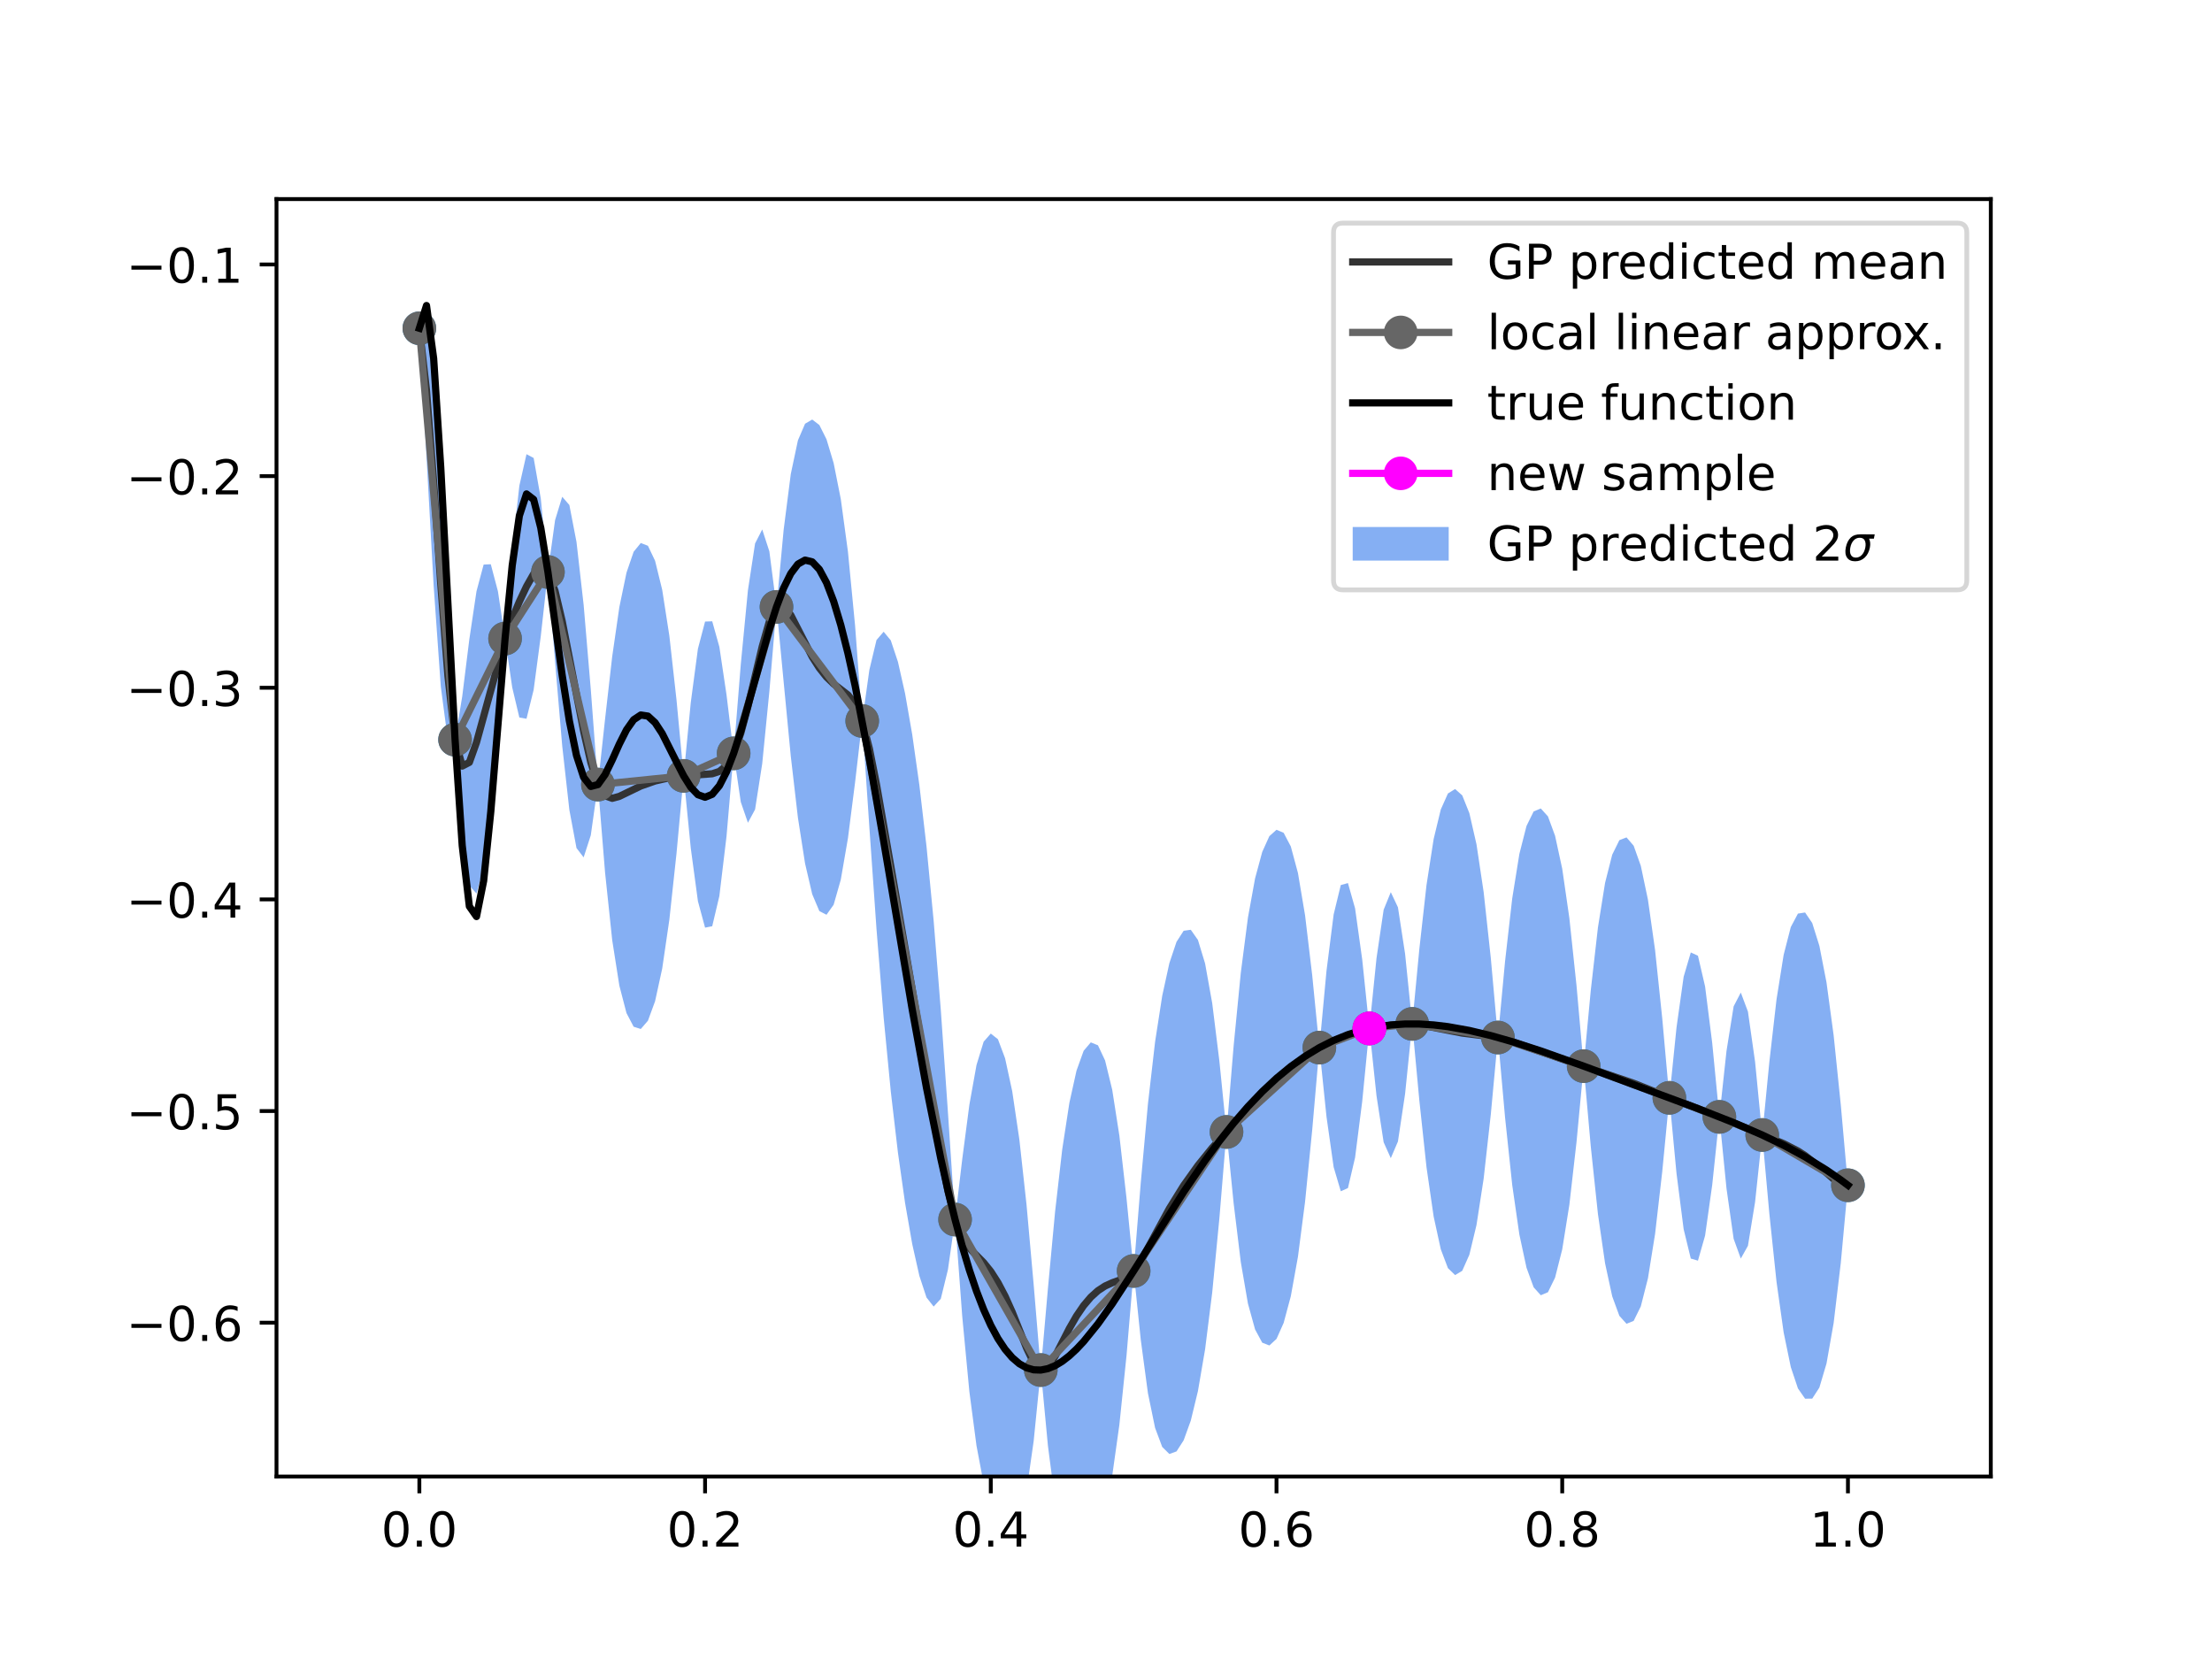 <?xml version="1.0" encoding="utf-8" standalone="no"?>
<!DOCTYPE svg PUBLIC "-//W3C//DTD SVG 1.1//EN"
  "http://www.w3.org/Graphics/SVG/1.1/DTD/svg11.dtd">
<!-- Created with matplotlib (https://matplotlib.org/) -->
<svg height="345.6pt" version="1.1" viewBox="0 0 460.8 345.6" width="460.8pt" xmlns="http://www.w3.org/2000/svg" xmlns:xlink="http://www.w3.org/1999/xlink">
 <defs>
  <style type="text/css">
*{stroke-linecap:butt;stroke-linejoin:round;}
  </style>
 </defs>
 <g id="figure_1">
  <g id="patch_1">
   <path d="M 0 345.6 
L 460.8 345.6 
L 460.8 0 
L 0 0 
z
" style="fill:#ffffff;"/>
  </g>
  <g id="axes_1">
   <g id="patch_2">
    <path d="M 57.6 307.584 
L 414.72 307.584 
L 414.72 41.472 
L 57.6 41.472 
z
" style="fill:#ffffff;"/>
   </g>
   <g id="PolyCollection_1">
    <defs>
     <path d="M 87.36 -277.204 
L 87.36 -277.222 
L 88.848 -278.041 
L 90.336 -266.625 
L 91.824 -245.246 
L 93.312 -218.204 
L 94.8 -191.519 
L 96.288 -200.516 
L 97.776 -212.465 
L 99.264 -222.44 
L 100.752 -227.99 
L 102.24 -228.058 
L 103.728 -222.426 
L 105.216 -212.586 
L 106.704 -231.026 
L 108.192 -244.414 
L 109.68 -250.985 
L 111.168 -250.196 
L 112.656 -241.741 
L 114.144 -226.45 
L 115.632 -237.242 
L 117.12 -242.113 
L 118.608 -240.401 
L 120.096 -232.69 
L 121.584 -219.59 
L 123.072 -201.986 
L 124.56 -182.166 
L 126.048 -195.822 
L 127.536 -208.854 
L 129.024 -219.143 
L 130.512 -226.313 
L 132 -230.656 
L 133.488 -232.482 
L 134.976 -231.905 
L 136.464 -228.785 
L 137.952 -222.719 
L 139.44 -213.138 
L 140.928 -199.807 
L 142.416 -183.981 
L 143.904 -199.279 
L 145.392 -210.456 
L 146.88 -216.118 
L 148.368 -216.173 
L 149.856 -210.853 
L 151.344 -200.882 
L 152.832 -188.671 
L 154.32 -207.205 
L 155.808 -222.642 
L 157.296 -232.389 
L 158.784 -235.306 
L 160.272 -230.741 
L 161.76 -219.181 
L 163.248 -235.225 
L 164.736 -246.853 
L 166.224 -253.875 
L 167.712 -257.332 
L 169.2 -258.202 
L 170.688 -257.06 
L 172.176 -254.091 
L 173.664 -249.13 
L 175.152 -241.639 
L 176.64 -230.695 
L 178.128 -215.285 
L 179.616 -195.416 
L 181.104 -206.047 
L 182.592 -212.268 
L 184.08 -214 
L 185.568 -212.196 
L 187.056 -207.734 
L 188.544 -201.136 
L 190.032 -192.6 
L 191.52 -182.07 
L 193.008 -169.278 
L 194.496 -153.8 
L 195.984 -135.253 
L 197.472 -113.891 
L 198.96 -91.555 
L 200.448 -104.087 
L 201.936 -115.453 
L 203.424 -123.737 
L 204.912 -128.594 
L 206.4 -130.291 
L 207.888 -129.107 
L 209.376 -125.143 
L 210.864 -118.28 
L 212.352 -108.22 
L 213.84 -94.689 
L 215.328 -78.037 
L 216.816 -60.201 
L 218.304 -77.207 
L 219.792 -93.162 
L 221.28 -106.147 
L 222.768 -115.841 
L 224.256 -122.568 
L 225.744 -126.7 
L 227.232 -128.454 
L 228.72 -127.849 
L 230.208 -124.69 
L 231.696 -118.578 
L 233.184 -109.036 
L 234.672 -96.007 
L 236.16 -80.845 
L 237.648 -99.286 
L 239.136 -115.628 
L 240.624 -128.554 
L 242.112 -138.157 
L 243.6 -144.957 
L 245.088 -149.393 
L 246.576 -151.705 
L 248.064 -151.909 
L 249.552 -149.79 
L 251.04 -144.894 
L 252.528 -136.609 
L 254.016 -124.594 
L 255.504 -109.8 
L 256.992 -127.746 
L 258.48 -142.936 
L 259.968 -154.44 
L 261.456 -162.622 
L 262.944 -168.121 
L 264.432 -171.416 
L 265.92 -172.744 
L 267.408 -172.109 
L 268.896 -169.273 
L 270.384 -163.755 
L 271.872 -154.909 
L 273.36 -142.406 
L 274.848 -127.374 
L 276.336 -143.384 
L 277.824 -155.105 
L 279.312 -161.226 
L 280.8 -161.637 
L 282.288 -156.373 
L 283.776 -145.698 
L 285.264 -131.367 
L 286.752 -145.999 
L 288.24 -156.084 
L 289.728 -159.744 
L 291.216 -156.594 
L 292.704 -146.913 
L 294.192 -132.312 
L 295.68 -147.961 
L 297.168 -161.23 
L 298.656 -170.817 
L 300.144 -176.975 
L 301.632 -180.304 
L 303.12 -181.233 
L 304.608 -179.912 
L 306.096 -176.205 
L 307.584 -169.692 
L 309.072 -159.761 
L 310.56 -146.046 
L 312.048 -129.476 
L 313.536 -145.388 
L 315.024 -158.443 
L 316.512 -167.707 
L 318 -173.543 
L 319.488 -176.561 
L 320.976 -177.178 
L 322.464 -175.534 
L 323.952 -171.486 
L 325.44 -164.618 
L 326.928 -154.332 
L 328.416 -140.302 
L 329.904 -123.514 
L 331.392 -139.336 
L 332.88 -152.393 
L 334.368 -161.694 
L 335.856 -167.559 
L 337.344 -170.577 
L 338.832 -171.155 
L 340.32 -169.426 
L 341.808 -165.242 
L 343.296 -158.183 
L 344.784 -147.675 
L 346.272 -133.493 
L 347.76 -116.91 
L 349.248 -131.55 
L 350.736 -142.131 
L 352.224 -147.185 
L 353.712 -146.506 
L 355.2 -140.108 
L 356.688 -128.306 
L 358.176 -112.941 
L 359.664 -126.681 
L 361.152 -135.965 
L 362.64 -138.831 
L 364.128 -134.866 
L 365.616 -124.404 
L 367.104 -109.17 
L 368.592 -124.4 
L 370.08 -137.387 
L 371.568 -146.696 
L 373.056 -152.477 
L 374.544 -155.281 
L 376.032 -155.513 
L 377.52 -153.317 
L 379.008 -148.573 
L 380.496 -140.922 
L 381.984 -129.902 
L 383.472 -115.421 
L 384.96 -98.694 
L 384.96 -98.676 
L 384.96 -98.676 
L 383.472 -82.53 
L 381.984 -70.011 
L 380.496 -61.56 
L 379.008 -56.541 
L 377.52 -54.243 
L 376.032 -54.229 
L 374.544 -56.367 
L 373.056 -60.818 
L 371.568 -68.023 
L 370.08 -78.581 
L 368.592 -92.733 
L 367.104 -109.153 
L 365.616 -95.202 
L 364.128 -86.077 
L 362.64 -83.421 
L 361.152 -87.528 
L 359.664 -98 
L 358.176 -112.924 
L 356.688 -98.775 
L 355.2 -88.195 
L 353.712 -82.981 
L 352.224 -83.419 
L 350.736 -89.532 
L 349.248 -101.158 
L 347.76 -116.892 
L 346.272 -101.491 
L 344.784 -88.552 
L 343.296 -79.292 
L 341.808 -73.451 
L 340.32 -70.437 
L 338.832 -69.831 
L 337.344 -71.486 
L 335.856 -75.542 
L 334.368 -82.411 
L 332.88 -92.691 
L 331.392 -106.712 
L 329.904 -123.496 
L 328.416 -107.678 
L 326.928 -94.628 
L 325.44 -85.328 
L 323.952 -79.452 
L 322.464 -76.406 
L 320.976 -75.778 
L 319.488 -77.432 
L 318 -81.509 
L 316.512 -88.418 
L 315.024 -98.74 
L 313.536 -112.765 
L 312.048 -129.458 
L 310.56 -113.425 
L 309.072 -100.066 
L 307.584 -90.425 
L 306.096 -84.216 
L 304.608 -80.867 
L 303.12 -79.979 
L 301.632 -81.423 
L 300.144 -85.348 
L 298.656 -92.169 
L 297.168 -102.438 
L 295.68 -116.298 
L 294.192 -132.294 
L 292.704 -117.711 
L 291.216 -107.805 
L 289.728 -104.334 
L 288.24 -107.647 
L 286.752 -117.318 
L 285.264 -131.35 
L 283.776 -116.166 
L 282.288 -104.456 
L 280.8 -98.102 
L 279.312 -97.438 
L 277.824 -102.468 
L 276.336 -112.948 
L 274.848 -127.356 
L 273.36 -110.241 
L 271.872 -95.276 
L 270.384 -83.78 
L 268.896 -75.556 
L 267.408 -70.013 
L 265.92 -66.681 
L 264.432 -65.313 
L 262.944 -65.897 
L 261.456 -68.654 
L 259.968 -74.044 
L 258.48 -82.685 
L 256.992 -94.917 
L 255.504 -109.783 
L 254.016 -91.764 
L 252.528 -76.356 
L 251.04 -64.494 
L 249.552 -55.81 
L 248.064 -49.66 
L 246.576 -45.555 
L 245.088 -43.243 
L 243.6 -42.707 
L 242.112 -44.176 
L 240.624 -48.152 
L 239.136 -55.374 
L 237.648 -66.455 
L 236.16 -80.827 
L 234.672 -63.177 
L 233.184 -48.782 
L 231.696 -38.175 
L 230.208 -30.708 
L 228.72 -25.598 
L 227.232 -22.302 
L 225.744 -20.549 
L 224.256 -20.322 
L 222.768 -21.87 
L 221.28 -25.766 
L 219.792 -32.944 
L 218.304 -44.419 
L 216.816 -60.183 
L 215.328 -45.369 
L 213.84 -34.946 
L 212.352 -28.907 
L 210.864 -26.234 
L 209.376 -26.01 
L 207.888 -27.704 
L 206.4 -31.157 
L 204.912 -36.549 
L 203.424 -44.425 
L 201.936 -55.711 
L 200.448 -71.419 
L 198.96 -91.538 
L 197.472 -81.104 
L 195.984 -75.036 
L 194.496 -73.419 
L 193.008 -75.307 
L 191.52 -79.824 
L 190.032 -86.45 
L 188.544 -94.986 
L 187.056 -105.489 
L 185.568 -118.227 
L 184.08 -133.622 
L 182.592 -152.052 
L 181.104 -173.261 
L 179.616 -195.398 
L 178.128 -182.621 
L 176.64 -170.963 
L 175.152 -162.349 
L 173.664 -157.129 
L 172.176 -155.04 
L 170.688 -155.804 
L 169.2 -159.321 
L 167.712 -165.706 
L 166.224 -175.228 
L 164.736 -188.061 
L 163.248 -203.562 
L 161.76 -219.164 
L 160.272 -201.539 
L 158.784 -186.517 
L 157.296 -176.98 
L 155.808 -174.205 
L 154.32 -178.524 
L 152.832 -188.653 
L 151.344 -171.351 
L 149.856 -158.941 
L 148.368 -152.65 
L 146.88 -152.354 
L 145.392 -157.858 
L 143.904 -168.887 
L 142.416 -183.963 
L 140.928 -167.807 
L 139.44 -154.019 
L 137.952 -143.841 
L 136.464 -137.02 
L 134.976 -132.963 
L 133.488 -131.242 
L 132 -131.714 
L 130.512 -134.547 
L 129.024 -140.264 
L 127.536 -149.736 
L 126.048 -163.822 
L 124.56 -182.148 
L 123.072 -171.595 
L 121.584 -166.995 
L 120.096 -168.932 
L 118.608 -176.887 
L 117.12 -190.215 
L 115.632 -207.725 
L 114.144 -226.432 
L 112.656 -213.103 
L 111.168 -201.897 
L 109.68 -195.873 
L 108.192 -196.126 
L 106.704 -202.404 
L 105.216 -212.569 
L 103.728 -192.965 
L 102.24 -176.343 
L 100.752 -164.895 
L 99.264 -159.471 
L 97.776 -161.108 
L 96.288 -171.505 
L 94.8 -191.501 
L 93.312 -191.33 
L 91.824 -202.587 
L 90.336 -223.637 
L 88.848 -250.442 
L 87.36 -277.204 
z
" id="m6f288a97a2"/>
    </defs>
    <g clip-path="url(#p552ae18d4a)">
     <use style="fill:#347aeb;fill-opacity:0.6;" x="0" xlink:href="#m6f288a97a2" y="345.6"/>
    </g>
   </g>
   <g id="PathCollection_1">
    <defs>
     <path d="M 0 3 
C 0.796 3 1.559 2.684 2.121 2.121 
C 2.684 1.559 3 0.796 3 0 
C 3 -0.796 2.684 -1.559 2.121 -2.121 
C 1.559 -2.684 0.796 -3 0 -3 
C -0.796 -3 -1.559 -2.684 -2.121 -2.121 
C -2.684 -1.559 -3 -0.796 -3 0 
C -3 0.796 -2.684 1.559 -2.121 2.121 
C -1.559 2.684 -0.796 3 0 3 
z
" id="m9000df8bab" style="stroke:#1f77b4;"/>
    </defs>
    <g clip-path="url(#p552ae18d4a)">
     <use style="fill:#1f77b4;stroke:#1f77b4;" x="87.36" xlink:href="#m9000df8bab" y="68.387"/>
     <use style="fill:#1f77b4;stroke:#1f77b4;" x="94.8" xlink:href="#m9000df8bab" y="154.09"/>
     <use style="fill:#1f77b4;stroke:#1f77b4;" x="105.216" xlink:href="#m9000df8bab" y="133.022"/>
     <use style="fill:#1f77b4;stroke:#1f77b4;" x="114.144" xlink:href="#m9000df8bab" y="119.159"/>
     <use style="fill:#1f77b4;stroke:#1f77b4;" x="124.56" xlink:href="#m9000df8bab" y="163.443"/>
     <use style="fill:#1f77b4;stroke:#1f77b4;" x="142.416" xlink:href="#m9000df8bab" y="161.628"/>
     <use style="fill:#1f77b4;stroke:#1f77b4;" x="152.832" xlink:href="#m9000df8bab" y="156.938"/>
     <use style="fill:#1f77b4;stroke:#1f77b4;" x="161.76" xlink:href="#m9000df8bab" y="126.427"/>
     <use style="fill:#1f77b4;stroke:#1f77b4;" x="179.616" xlink:href="#m9000df8bab" y="150.193"/>
     <use style="fill:#1f77b4;stroke:#1f77b4;" x="198.96" xlink:href="#m9000df8bab" y="254.053"/>
     <use style="fill:#1f77b4;stroke:#1f77b4;" x="216.816" xlink:href="#m9000df8bab" y="285.408"/>
     <use style="fill:#1f77b4;stroke:#1f77b4;" x="236.16" xlink:href="#m9000df8bab" y="264.764"/>
     <use style="fill:#1f77b4;stroke:#1f77b4;" x="255.504" xlink:href="#m9000df8bab" y="235.808"/>
     <use style="fill:#1f77b4;stroke:#1f77b4;" x="274.848" xlink:href="#m9000df8bab" y="218.235"/>
     <use style="fill:#1f77b4;stroke:#1f77b4;" x="285.264" xlink:href="#m9000df8bab" y="214.241"/>
     <use style="fill:#1f77b4;stroke:#1f77b4;" x="294.192" xlink:href="#m9000df8bab" y="213.297"/>
     <use style="fill:#1f77b4;stroke:#1f77b4;" x="312.048" xlink:href="#m9000df8bab" y="216.133"/>
     <use style="fill:#1f77b4;stroke:#1f77b4;" x="329.904" xlink:href="#m9000df8bab" y="222.095"/>
     <use style="fill:#1f77b4;stroke:#1f77b4;" x="347.76" xlink:href="#m9000df8bab" y="228.699"/>
     <use style="fill:#1f77b4;stroke:#1f77b4;" x="358.176" xlink:href="#m9000df8bab" y="232.667"/>
     <use style="fill:#1f77b4;stroke:#1f77b4;" x="367.104" xlink:href="#m9000df8bab" y="236.439"/>
     <use style="fill:#1f77b4;stroke:#1f77b4;" x="384.96" xlink:href="#m9000df8bab" y="246.915"/>
    </g>
   </g>
   <g id="matplotlib.axis_1">
    <g id="xtick_1">
     <g id="line2d_1">
      <defs>
       <path d="M 0 0 
L 0 3.5 
" id="m1c911da0a7" style="stroke:#000000;stroke-width:0.8;"/>
      </defs>
      <g>
       <use style="stroke:#000000;stroke-width:0.8;" x="87.36" xlink:href="#m1c911da0a7" y="307.584"/>
      </g>
     </g>
     <g id="text_1">
      <!-- 0.0 -->
      <defs>
       <path d="M 31.781 66.406 
Q 24.172 66.406 20.328 58.906 
Q 16.5 51.422 16.5 36.375 
Q 16.5 21.391 20.328 13.891 
Q 24.172 6.391 31.781 6.391 
Q 39.453 6.391 43.281 13.891 
Q 47.125 21.391 47.125 36.375 
Q 47.125 51.422 43.281 58.906 
Q 39.453 66.406 31.781 66.406 
z
M 31.781 74.219 
Q 44.047 74.219 50.516 64.516 
Q 56.984 54.828 56.984 36.375 
Q 56.984 17.969 50.516 8.266 
Q 44.047 -1.422 31.781 -1.422 
Q 19.531 -1.422 13.062 8.266 
Q 6.594 17.969 6.594 36.375 
Q 6.594 54.828 13.062 64.516 
Q 19.531 74.219 31.781 74.219 
z
" id="DejaVuSans-48"/>
       <path d="M 10.688 12.406 
L 21 12.406 
L 21 0 
L 10.688 0 
z
" id="DejaVuSans-46"/>
      </defs>
      <g transform="translate(79.408 322.182)scale(0.1 -0.1)">
       <use xlink:href="#DejaVuSans-48"/>
       <use x="63.623" xlink:href="#DejaVuSans-46"/>
       <use x="95.41" xlink:href="#DejaVuSans-48"/>
      </g>
     </g>
    </g>
    <g id="xtick_2">
     <g id="line2d_2">
      <g>
       <use style="stroke:#000000;stroke-width:0.8;" x="146.88" xlink:href="#m1c911da0a7" y="307.584"/>
      </g>
     </g>
     <g id="text_2">
      <!-- 0.2 -->
      <defs>
       <path d="M 19.188 8.297 
L 53.609 8.297 
L 53.609 0 
L 7.328 0 
L 7.328 8.297 
Q 12.938 14.109 22.625 23.891 
Q 32.328 33.688 34.812 36.531 
Q 39.547 41.844 41.422 45.531 
Q 43.312 49.219 43.312 52.781 
Q 43.312 58.594 39.234 62.25 
Q 35.156 65.922 28.609 65.922 
Q 23.969 65.922 18.812 64.312 
Q 13.672 62.703 7.812 59.422 
L 7.812 69.391 
Q 13.766 71.781 18.938 73 
Q 24.125 74.219 28.422 74.219 
Q 39.75 74.219 46.484 68.547 
Q 53.219 62.891 53.219 53.422 
Q 53.219 48.922 51.531 44.891 
Q 49.859 40.875 45.406 35.406 
Q 44.188 33.984 37.641 27.219 
Q 31.109 20.453 19.188 8.297 
z
" id="DejaVuSans-50"/>
      </defs>
      <g transform="translate(138.928 322.182)scale(0.1 -0.1)">
       <use xlink:href="#DejaVuSans-48"/>
       <use x="63.623" xlink:href="#DejaVuSans-46"/>
       <use x="95.41" xlink:href="#DejaVuSans-50"/>
      </g>
     </g>
    </g>
    <g id="xtick_3">
     <g id="line2d_3">
      <g>
       <use style="stroke:#000000;stroke-width:0.8;" x="206.4" xlink:href="#m1c911da0a7" y="307.584"/>
      </g>
     </g>
     <g id="text_3">
      <!-- 0.4 -->
      <defs>
       <path d="M 37.797 64.312 
L 12.891 25.391 
L 37.797 25.391 
z
M 35.203 72.906 
L 47.609 72.906 
L 47.609 25.391 
L 58.016 25.391 
L 58.016 17.188 
L 47.609 17.188 
L 47.609 0 
L 37.797 0 
L 37.797 17.188 
L 4.891 17.188 
L 4.891 26.703 
z
" id="DejaVuSans-52"/>
      </defs>
      <g transform="translate(198.448 322.182)scale(0.1 -0.1)">
       <use xlink:href="#DejaVuSans-48"/>
       <use x="63.623" xlink:href="#DejaVuSans-46"/>
       <use x="95.41" xlink:href="#DejaVuSans-52"/>
      </g>
     </g>
    </g>
    <g id="xtick_4">
     <g id="line2d_4">
      <g>
       <use style="stroke:#000000;stroke-width:0.8;" x="265.92" xlink:href="#m1c911da0a7" y="307.584"/>
      </g>
     </g>
     <g id="text_4">
      <!-- 0.6 -->
      <defs>
       <path d="M 33.016 40.375 
Q 26.375 40.375 22.484 35.828 
Q 18.609 31.297 18.609 23.391 
Q 18.609 15.531 22.484 10.953 
Q 26.375 6.391 33.016 6.391 
Q 39.656 6.391 43.531 10.953 
Q 47.406 15.531 47.406 23.391 
Q 47.406 31.297 43.531 35.828 
Q 39.656 40.375 33.016 40.375 
z
M 52.594 71.297 
L 52.594 62.312 
Q 48.875 64.062 45.094 64.984 
Q 41.312 65.922 37.594 65.922 
Q 27.828 65.922 22.672 59.328 
Q 17.531 52.734 16.797 39.406 
Q 19.672 43.656 24.016 45.922 
Q 28.375 48.188 33.594 48.188 
Q 44.578 48.188 50.953 41.516 
Q 57.328 34.859 57.328 23.391 
Q 57.328 12.156 50.688 5.359 
Q 44.047 -1.422 33.016 -1.422 
Q 20.359 -1.422 13.672 8.266 
Q 6.984 17.969 6.984 36.375 
Q 6.984 53.656 15.188 63.938 
Q 23.391 74.219 37.203 74.219 
Q 40.922 74.219 44.703 73.484 
Q 48.484 72.75 52.594 71.297 
z
" id="DejaVuSans-54"/>
      </defs>
      <g transform="translate(257.968 322.182)scale(0.1 -0.1)">
       <use xlink:href="#DejaVuSans-48"/>
       <use x="63.623" xlink:href="#DejaVuSans-46"/>
       <use x="95.41" xlink:href="#DejaVuSans-54"/>
      </g>
     </g>
    </g>
    <g id="xtick_5">
     <g id="line2d_5">
      <g>
       <use style="stroke:#000000;stroke-width:0.8;" x="325.44" xlink:href="#m1c911da0a7" y="307.584"/>
      </g>
     </g>
     <g id="text_5">
      <!-- 0.8 -->
      <defs>
       <path d="M 31.781 34.625 
Q 24.75 34.625 20.719 30.859 
Q 16.703 27.094 16.703 20.516 
Q 16.703 13.922 20.719 10.156 
Q 24.75 6.391 31.781 6.391 
Q 38.812 6.391 42.859 10.172 
Q 46.922 13.969 46.922 20.516 
Q 46.922 27.094 42.891 30.859 
Q 38.875 34.625 31.781 34.625 
z
M 21.922 38.812 
Q 15.578 40.375 12.031 44.719 
Q 8.5 49.078 8.5 55.328 
Q 8.5 64.062 14.719 69.141 
Q 20.953 74.219 31.781 74.219 
Q 42.672 74.219 48.875 69.141 
Q 55.078 64.062 55.078 55.328 
Q 55.078 49.078 51.531 44.719 
Q 48 40.375 41.703 38.812 
Q 48.828 37.156 52.797 32.312 
Q 56.781 27.484 56.781 20.516 
Q 56.781 9.906 50.312 4.234 
Q 43.844 -1.422 31.781 -1.422 
Q 19.734 -1.422 13.25 4.234 
Q 6.781 9.906 6.781 20.516 
Q 6.781 27.484 10.781 32.312 
Q 14.797 37.156 21.922 38.812 
z
M 18.312 54.391 
Q 18.312 48.734 21.844 45.562 
Q 25.391 42.391 31.781 42.391 
Q 38.141 42.391 41.719 45.562 
Q 45.312 48.734 45.312 54.391 
Q 45.312 60.062 41.719 63.234 
Q 38.141 66.406 31.781 66.406 
Q 25.391 66.406 21.844 63.234 
Q 18.312 60.062 18.312 54.391 
z
" id="DejaVuSans-56"/>
      </defs>
      <g transform="translate(317.488 322.182)scale(0.1 -0.1)">
       <use xlink:href="#DejaVuSans-48"/>
       <use x="63.623" xlink:href="#DejaVuSans-46"/>
       <use x="95.41" xlink:href="#DejaVuSans-56"/>
      </g>
     </g>
    </g>
    <g id="xtick_6">
     <g id="line2d_6">
      <g>
       <use style="stroke:#000000;stroke-width:0.8;" x="384.96" xlink:href="#m1c911da0a7" y="307.584"/>
      </g>
     </g>
     <g id="text_6">
      <!-- 1.0 -->
      <defs>
       <path d="M 12.406 8.297 
L 28.516 8.297 
L 28.516 63.922 
L 10.984 60.406 
L 10.984 69.391 
L 28.422 72.906 
L 38.281 72.906 
L 38.281 8.297 
L 54.391 8.297 
L 54.391 0 
L 12.406 0 
z
" id="DejaVuSans-49"/>
      </defs>
      <g transform="translate(377.008 322.182)scale(0.1 -0.1)">
       <use xlink:href="#DejaVuSans-49"/>
       <use x="63.623" xlink:href="#DejaVuSans-46"/>
       <use x="95.41" xlink:href="#DejaVuSans-48"/>
      </g>
     </g>
    </g>
   </g>
   <g id="matplotlib.axis_2">
    <g id="ytick_1">
     <g id="line2d_7">
      <defs>
       <path d="M 0 0 
L -3.5 0 
" id="mdde12ba69c" style="stroke:#000000;stroke-width:0.8;"/>
      </defs>
      <g>
       <use style="stroke:#000000;stroke-width:0.8;" x="57.6" xlink:href="#mdde12ba69c" y="275.541"/>
      </g>
     </g>
     <g id="text_7">
      <!-- −0.6 -->
      <defs>
       <path d="M 10.594 35.5 
L 73.188 35.5 
L 73.188 27.203 
L 10.594 27.203 
z
" id="DejaVuSans-8722"/>
      </defs>
      <g transform="translate(26.317 279.34)scale(0.1 -0.1)">
       <use xlink:href="#DejaVuSans-8722"/>
       <use x="83.789" xlink:href="#DejaVuSans-48"/>
       <use x="147.412" xlink:href="#DejaVuSans-46"/>
       <use x="179.199" xlink:href="#DejaVuSans-54"/>
      </g>
     </g>
    </g>
    <g id="ytick_2">
     <g id="line2d_8">
      <g>
       <use style="stroke:#000000;stroke-width:0.8;" x="57.6" xlink:href="#mdde12ba69c" y="231.451"/>
      </g>
     </g>
     <g id="text_8">
      <!-- −0.5 -->
      <defs>
       <path d="M 10.797 72.906 
L 49.516 72.906 
L 49.516 64.594 
L 19.828 64.594 
L 19.828 46.734 
Q 21.969 47.469 24.109 47.828 
Q 26.266 48.188 28.422 48.188 
Q 40.625 48.188 47.75 41.5 
Q 54.891 34.812 54.891 23.391 
Q 54.891 11.625 47.562 5.094 
Q 40.234 -1.422 26.906 -1.422 
Q 22.312 -1.422 17.547 -0.641 
Q 12.797 0.141 7.719 1.703 
L 7.719 11.625 
Q 12.109 9.234 16.797 8.062 
Q 21.484 6.891 26.703 6.891 
Q 35.156 6.891 40.078 11.328 
Q 45.016 15.766 45.016 23.391 
Q 45.016 31 40.078 35.438 
Q 35.156 39.891 26.703 39.891 
Q 22.75 39.891 18.812 39.016 
Q 14.891 38.141 10.797 36.281 
z
" id="DejaVuSans-53"/>
      </defs>
      <g transform="translate(26.317 235.25)scale(0.1 -0.1)">
       <use xlink:href="#DejaVuSans-8722"/>
       <use x="83.789" xlink:href="#DejaVuSans-48"/>
       <use x="147.412" xlink:href="#DejaVuSans-46"/>
       <use x="179.199" xlink:href="#DejaVuSans-53"/>
      </g>
     </g>
    </g>
    <g id="ytick_3">
     <g id="line2d_9">
      <g>
       <use style="stroke:#000000;stroke-width:0.8;" x="57.6" xlink:href="#mdde12ba69c" y="187.362"/>
      </g>
     </g>
     <g id="text_9">
      <!-- −0.4 -->
      <g transform="translate(26.317 191.161)scale(0.1 -0.1)">
       <use xlink:href="#DejaVuSans-8722"/>
       <use x="83.789" xlink:href="#DejaVuSans-48"/>
       <use x="147.412" xlink:href="#DejaVuSans-46"/>
       <use x="179.199" xlink:href="#DejaVuSans-52"/>
      </g>
     </g>
    </g>
    <g id="ytick_4">
     <g id="line2d_10">
      <g>
       <use style="stroke:#000000;stroke-width:0.8;" x="57.6" xlink:href="#mdde12ba69c" y="143.272"/>
      </g>
     </g>
     <g id="text_10">
      <!-- −0.3 -->
      <defs>
       <path d="M 40.578 39.312 
Q 47.656 37.797 51.625 33 
Q 55.609 28.219 55.609 21.188 
Q 55.609 10.406 48.188 4.484 
Q 40.766 -1.422 27.094 -1.422 
Q 22.516 -1.422 17.656 -0.516 
Q 12.797 0.391 7.625 2.203 
L 7.625 11.719 
Q 11.719 9.328 16.594 8.109 
Q 21.484 6.891 26.812 6.891 
Q 36.078 6.891 40.938 10.547 
Q 45.797 14.203 45.797 21.188 
Q 45.797 27.641 41.281 31.266 
Q 36.766 34.906 28.719 34.906 
L 20.219 34.906 
L 20.219 43.016 
L 29.109 43.016 
Q 36.375 43.016 40.234 45.922 
Q 44.094 48.828 44.094 54.297 
Q 44.094 59.906 40.109 62.906 
Q 36.141 65.922 28.719 65.922 
Q 24.656 65.922 20.016 65.031 
Q 15.375 64.156 9.812 62.312 
L 9.812 71.094 
Q 15.438 72.656 20.344 73.438 
Q 25.25 74.219 29.594 74.219 
Q 40.828 74.219 47.359 69.109 
Q 53.906 64.016 53.906 55.328 
Q 53.906 49.266 50.438 45.094 
Q 46.969 40.922 40.578 39.312 
z
" id="DejaVuSans-51"/>
      </defs>
      <g transform="translate(26.317 147.072)scale(0.1 -0.1)">
       <use xlink:href="#DejaVuSans-8722"/>
       <use x="83.789" xlink:href="#DejaVuSans-48"/>
       <use x="147.412" xlink:href="#DejaVuSans-46"/>
       <use x="179.199" xlink:href="#DejaVuSans-51"/>
      </g>
     </g>
    </g>
    <g id="ytick_5">
     <g id="line2d_11">
      <g>
       <use style="stroke:#000000;stroke-width:0.8;" x="57.6" xlink:href="#mdde12ba69c" y="99.183"/>
      </g>
     </g>
     <g id="text_11">
      <!-- −0.2 -->
      <g transform="translate(26.317 102.982)scale(0.1 -0.1)">
       <use xlink:href="#DejaVuSans-8722"/>
       <use x="83.789" xlink:href="#DejaVuSans-48"/>
       <use x="147.412" xlink:href="#DejaVuSans-46"/>
       <use x="179.199" xlink:href="#DejaVuSans-50"/>
      </g>
     </g>
    </g>
    <g id="ytick_6">
     <g id="line2d_12">
      <g>
       <use style="stroke:#000000;stroke-width:0.8;" x="57.6" xlink:href="#mdde12ba69c" y="55.094"/>
      </g>
     </g>
     <g id="text_12">
      <!-- −0.1 -->
      <g transform="translate(26.317 58.893)scale(0.1 -0.1)">
       <use xlink:href="#DejaVuSans-8722"/>
       <use x="83.789" xlink:href="#DejaVuSans-48"/>
       <use x="147.412" xlink:href="#DejaVuSans-46"/>
       <use x="179.199" xlink:href="#DejaVuSans-49"/>
      </g>
     </g>
    </g>
   </g>
   <g id="line2d_13">
    <path clip-path="url(#p552ae18d4a)" d="M 87.36 68.387 
L 88.848 81.358 
L 90.336 100.469 
L 91.824 121.683 
L 93.312 140.833 
L 94.8 154.09 
L 96.288 159.589 
L 97.776 158.814 
L 99.264 154.645 
L 105.216 133.022 
L 106.704 128.885 
L 108.192 125.33 
L 109.68 122.171 
L 111.168 119.554 
L 112.656 118.178 
L 114.144 119.159 
L 115.632 123.117 
L 117.12 129.436 
L 121.584 152.307 
L 123.072 158.809 
L 124.56 163.443 
L 126.048 165.778 
L 127.536 166.305 
L 129.024 165.897 
L 133.488 163.738 
L 136.464 162.698 
L 139.44 162.021 
L 142.416 161.628 
L 148.368 161.188 
L 149.856 160.703 
L 151.344 159.483 
L 152.832 156.938 
L 154.32 152.736 
L 155.808 147.176 
L 158.784 134.688 
L 160.272 129.46 
L 161.76 126.427 
L 163.248 126.206 
L 164.736 128.143 
L 169.2 136.838 
L 170.688 139.168 
L 172.176 141.034 
L 173.664 142.47 
L 176.64 144.771 
L 178.128 146.647 
L 179.616 150.193 
L 181.104 155.946 
L 182.592 163.44 
L 187.056 188.988 
L 195.984 240.455 
L 197.472 248.103 
L 198.96 254.053 
L 200.448 257.847 
L 201.936 260.018 
L 204.912 263.029 
L 206.4 264.876 
L 207.888 267.194 
L 209.376 270.023 
L 210.864 273.343 
L 213.84 280.783 
L 215.328 283.897 
L 216.816 285.408 
L 218.304 284.787 
L 219.792 282.547 
L 222.768 276.745 
L 224.256 274.155 
L 225.744 271.975 
L 227.232 270.222 
L 228.72 268.876 
L 230.208 267.901 
L 231.696 267.223 
L 233.184 266.691 
L 234.672 266.008 
L 236.16 264.764 
L 237.648 262.73 
L 240.624 257.247 
L 243.6 251.768 
L 246.576 246.97 
L 249.552 242.8 
L 252.528 239.117 
L 255.504 235.808 
L 258.48 232.79 
L 262.944 228.591 
L 271.872 220.508 
L 273.36 219.276 
L 274.848 218.235 
L 276.336 217.434 
L 279.312 216.268 
L 283.776 214.668 
L 285.264 214.241 
L 288.24 213.734 
L 292.704 213.288 
L 294.192 213.297 
L 295.68 213.47 
L 304.608 215.21 
L 312.048 216.133 
L 315.024 217.009 
L 325.44 220.627 
L 340.32 225.668 
L 364.128 235.129 
L 368.592 237.034 
L 371.568 238.241 
L 374.544 239.776 
L 376.032 240.729 
L 379.008 243.043 
L 381.984 245.643 
L 383.472 246.625 
L 384.96 246.915 
L 384.96 246.915 
" style="fill:none;stroke:#333333;stroke-linecap:square;stroke-width:1.5;"/>
   </g>
   <g id="line2d_14">
    <path clip-path="url(#p552ae18d4a)" d="M 87.36 68.387 
L 94.8 154.09 
L 105.216 133.022 
L 114.144 119.159 
L 124.56 163.443 
L 142.416 161.628 
L 152.832 156.938 
L 161.76 126.427 
L 179.616 150.193 
L 198.96 254.053 
L 216.816 285.408 
L 236.16 264.764 
L 255.504 235.808 
L 274.848 218.235 
L 285.264 214.241 
L 294.192 213.297 
L 312.048 216.133 
L 329.904 222.095 
L 347.76 228.699 
L 358.176 232.667 
L 367.104 236.439 
L 384.96 246.915 
" style="fill:none;stroke:#666666;stroke-linecap:square;stroke-width:1.5;"/>
    <defs>
     <path d="M 0 3 
C 0.796 3 1.559 2.684 2.121 2.121 
C 2.684 1.559 3 0.796 3 0 
C 3 -0.796 2.684 -1.559 2.121 -2.121 
C 1.559 -2.684 0.796 -3 0 -3 
C -0.796 -3 -1.559 -2.684 -2.121 -2.121 
C -2.684 -1.559 -3 -0.796 -3 0 
C -3 0.796 -2.684 1.559 -2.121 2.121 
C -1.559 2.684 -0.796 3 0 3 
z
" id="m5cd4083605" style="stroke:#666666;"/>
    </defs>
    <g clip-path="url(#p552ae18d4a)">
     <use style="fill:#666666;stroke:#666666;" x="87.36" xlink:href="#m5cd4083605" y="68.387"/>
     <use style="fill:#666666;stroke:#666666;" x="94.8" xlink:href="#m5cd4083605" y="154.09"/>
     <use style="fill:#666666;stroke:#666666;" x="105.216" xlink:href="#m5cd4083605" y="133.022"/>
     <use style="fill:#666666;stroke:#666666;" x="114.144" xlink:href="#m5cd4083605" y="119.159"/>
     <use style="fill:#666666;stroke:#666666;" x="124.56" xlink:href="#m5cd4083605" y="163.443"/>
     <use style="fill:#666666;stroke:#666666;" x="142.416" xlink:href="#m5cd4083605" y="161.628"/>
     <use style="fill:#666666;stroke:#666666;" x="152.832" xlink:href="#m5cd4083605" y="156.938"/>
     <use style="fill:#666666;stroke:#666666;" x="161.76" xlink:href="#m5cd4083605" y="126.427"/>
     <use style="fill:#666666;stroke:#666666;" x="179.616" xlink:href="#m5cd4083605" y="150.193"/>
     <use style="fill:#666666;stroke:#666666;" x="198.96" xlink:href="#m5cd4083605" y="254.053"/>
     <use style="fill:#666666;stroke:#666666;" x="216.816" xlink:href="#m5cd4083605" y="285.408"/>
     <use style="fill:#666666;stroke:#666666;" x="236.16" xlink:href="#m5cd4083605" y="264.764"/>
     <use style="fill:#666666;stroke:#666666;" x="255.504" xlink:href="#m5cd4083605" y="235.808"/>
     <use style="fill:#666666;stroke:#666666;" x="274.848" xlink:href="#m5cd4083605" y="218.235"/>
     <use style="fill:#666666;stroke:#666666;" x="285.264" xlink:href="#m5cd4083605" y="214.241"/>
     <use style="fill:#666666;stroke:#666666;" x="294.192" xlink:href="#m5cd4083605" y="213.297"/>
     <use style="fill:#666666;stroke:#666666;" x="312.048" xlink:href="#m5cd4083605" y="216.133"/>
     <use style="fill:#666666;stroke:#666666;" x="329.904" xlink:href="#m5cd4083605" y="222.095"/>
     <use style="fill:#666666;stroke:#666666;" x="347.76" xlink:href="#m5cd4083605" y="228.699"/>
     <use style="fill:#666666;stroke:#666666;" x="358.176" xlink:href="#m5cd4083605" y="232.667"/>
     <use style="fill:#666666;stroke:#666666;" x="367.104" xlink:href="#m5cd4083605" y="236.439"/>
     <use style="fill:#666666;stroke:#666666;" x="384.96" xlink:href="#m5cd4083605" y="246.915"/>
    </g>
   </g>
   <g id="line2d_15">
    <path clip-path="url(#p552ae18d4a)" d="M 87.36 68.387 
L 88.848 63.648 
L 90.336 74.66 
L 91.824 97.463 
L 94.8 154.09 
L 96.288 176.148 
L 97.776 188.807 
L 99.264 190.93 
L 100.752 183.507 
L 102.24 169.1 
L 105.216 133.022 
L 106.704 117.79 
L 108.192 107.438 
L 109.68 102.896 
L 111.168 104.052 
L 112.656 109.965 
L 114.144 119.159 
L 117.12 140.723 
L 118.608 150.164 
L 120.096 157.375 
L 121.584 161.928 
L 123.072 163.831 
L 124.56 163.443 
L 126.048 161.364 
L 127.536 158.308 
L 129.024 154.991 
L 130.512 152.042 
L 132 149.931 
L 133.488 148.945 
L 134.976 149.175 
L 136.464 150.539 
L 137.952 152.811 
L 140.928 158.734 
L 142.416 161.628 
L 143.904 163.998 
L 145.392 165.552 
L 146.88 166.082 
L 148.368 165.47 
L 149.856 163.688 
L 151.344 160.798 
L 152.832 156.938 
L 154.32 152.303 
L 157.296 141.693 
L 160.272 131.085 
L 161.76 126.427 
L 163.248 122.5 
L 164.736 119.48 
L 166.224 117.508 
L 167.712 116.678 
L 169.2 117.044 
L 170.688 118.618 
L 172.176 121.378 
L 173.664 125.267 
L 175.152 130.204 
L 176.64 136.085 
L 178.128 142.792 
L 181.104 158.154 
L 184.08 175.208 
L 190.032 210.294 
L 193.008 226.631 
L 195.984 241.343 
L 197.472 247.965 
L 198.96 254.053 
L 200.448 259.589 
L 201.936 264.56 
L 203.424 268.963 
L 204.912 272.804 
L 206.4 276.092 
L 207.888 278.844 
L 209.376 281.079 
L 210.864 282.82 
L 212.352 284.095 
L 213.84 284.932 
L 215.328 285.359 
L 216.816 285.408 
L 218.304 285.109 
L 219.792 284.494 
L 221.28 283.592 
L 222.768 282.433 
L 224.256 281.046 
L 225.744 279.459 
L 228.72 275.787 
L 231.696 271.61 
L 236.16 264.764 
L 246.576 248.308 
L 251.04 241.769 
L 254.016 237.724 
L 256.992 233.969 
L 259.968 230.526 
L 262.944 227.408 
L 265.92 224.622 
L 268.896 222.168 
L 271.872 220.042 
L 274.848 218.235 
L 277.824 216.736 
L 280.8 215.532 
L 283.776 214.605 
L 286.752 213.94 
L 289.728 213.518 
L 292.704 213.319 
L 295.68 213.324 
L 298.656 213.513 
L 301.632 213.868 
L 306.096 214.666 
L 310.56 215.73 
L 315.024 217 
L 320.976 218.924 
L 329.904 222.095 
L 353.712 230.936 
L 361.152 233.867 
L 367.104 236.439 
L 371.568 238.585 
L 376.032 240.994 
L 380.496 243.742 
L 383.472 245.804 
L 384.96 246.915 
L 384.96 246.915 
" style="fill:none;stroke:#000000;stroke-linecap:square;stroke-width:1.5;"/>
   </g>
   <g id="line2d_16">
    <path clip-path="url(#p552ae18d4a)" d="M 285.264 214.241 
L 285.264 214.241 
" style="fill:none;stroke:#ff00ff;stroke-linecap:square;stroke-width:1.5;"/>
    <defs>
     <path d="M 0 3 
C 0.796 3 1.559 2.684 2.121 2.121 
C 2.684 1.559 3 0.796 3 0 
C 3 -0.796 2.684 -1.559 2.121 -2.121 
C 1.559 -2.684 0.796 -3 0 -3 
C -0.796 -3 -1.559 -2.684 -2.121 -2.121 
C -2.684 -1.559 -3 -0.796 -3 0 
C -3 0.796 -2.684 1.559 -2.121 2.121 
C -1.559 2.684 -0.796 3 0 3 
z
" id="m63b4bb7770" style="stroke:#ff00ff;"/>
    </defs>
    <g clip-path="url(#p552ae18d4a)">
     <use style="fill:#ff00ff;stroke:#ff00ff;" x="285.264" xlink:href="#m63b4bb7770" y="214.241"/>
     <use style="fill:#ff00ff;stroke:#ff00ff;" x="285.264" xlink:href="#m63b4bb7770" y="214.241"/>
    </g>
   </g>
   <g id="patch_3">
    <path d="M 57.6 307.584 
L 57.6 41.472 
" style="fill:none;stroke:#000000;stroke-linecap:square;stroke-linejoin:miter;stroke-width:0.8;"/>
   </g>
   <g id="patch_4">
    <path d="M 414.72 307.584 
L 414.72 41.472 
" style="fill:none;stroke:#000000;stroke-linecap:square;stroke-linejoin:miter;stroke-width:0.8;"/>
   </g>
   <g id="patch_5">
    <path d="M 57.6 307.584 
L 414.72 307.584 
" style="fill:none;stroke:#000000;stroke-linecap:square;stroke-linejoin:miter;stroke-width:0.8;"/>
   </g>
   <g id="patch_6">
    <path d="M 57.6 41.472 
L 414.72 41.472 
" style="fill:none;stroke:#000000;stroke-linecap:square;stroke-linejoin:miter;stroke-width:0.8;"/>
   </g>
   <g id="legend_1">
    <g id="patch_7">
     <path d="M 279.792 122.885 
L 407.72 122.885 
Q 409.72 122.885 409.72 120.885 
L 409.72 48.472 
Q 409.72 46.472 407.72 46.472 
L 279.792 46.472 
Q 277.792 46.472 277.792 48.472 
L 277.792 120.885 
Q 277.792 122.885 279.792 122.885 
z
" style="fill:#ffffff;opacity:0.8;stroke:#cccccc;stroke-linejoin:miter;"/>
    </g>
    <g id="line2d_17">
     <path d="M 281.792 54.57 
L 301.792 54.57 
" style="fill:none;stroke:#333333;stroke-linecap:square;stroke-width:1.5;"/>
    </g>
    <g id="line2d_18"/>
    <g id="text_13">
     <!-- GP predicted mean -->
     <defs>
      <path d="M 59.516 10.406 
L 59.516 29.984 
L 43.406 29.984 
L 43.406 38.094 
L 69.281 38.094 
L 69.281 6.781 
Q 63.578 2.734 56.688 0.656 
Q 49.812 -1.422 42 -1.422 
Q 24.906 -1.422 15.25 8.562 
Q 5.609 18.562 5.609 36.375 
Q 5.609 54.25 15.25 64.234 
Q 24.906 74.219 42 74.219 
Q 49.125 74.219 55.547 72.453 
Q 61.969 70.703 67.391 67.281 
L 67.391 56.781 
Q 61.922 61.422 55.766 63.766 
Q 49.609 66.109 42.828 66.109 
Q 29.438 66.109 22.719 58.641 
Q 16.016 51.172 16.016 36.375 
Q 16.016 21.625 22.719 14.156 
Q 29.438 6.688 42.828 6.688 
Q 48.047 6.688 52.141 7.594 
Q 56.25 8.5 59.516 10.406 
z
" id="DejaVuSans-71"/>
      <path d="M 19.672 64.797 
L 19.672 37.406 
L 32.078 37.406 
Q 38.969 37.406 42.719 40.969 
Q 46.484 44.531 46.484 51.125 
Q 46.484 57.672 42.719 61.234 
Q 38.969 64.797 32.078 64.797 
z
M 9.812 72.906 
L 32.078 72.906 
Q 44.344 72.906 50.609 67.359 
Q 56.891 61.812 56.891 51.125 
Q 56.891 40.328 50.609 34.812 
Q 44.344 29.297 32.078 29.297 
L 19.672 29.297 
L 19.672 0 
L 9.812 0 
z
" id="DejaVuSans-80"/>
      <path id="DejaVuSans-32"/>
      <path d="M 18.109 8.203 
L 18.109 -20.797 
L 9.078 -20.797 
L 9.078 54.688 
L 18.109 54.688 
L 18.109 46.391 
Q 20.953 51.266 25.266 53.625 
Q 29.594 56 35.594 56 
Q 45.562 56 51.781 48.094 
Q 58.016 40.188 58.016 27.297 
Q 58.016 14.406 51.781 6.484 
Q 45.562 -1.422 35.594 -1.422 
Q 29.594 -1.422 25.266 0.953 
Q 20.953 3.328 18.109 8.203 
z
M 48.688 27.297 
Q 48.688 37.203 44.609 42.844 
Q 40.531 48.484 33.406 48.484 
Q 26.266 48.484 22.188 42.844 
Q 18.109 37.203 18.109 27.297 
Q 18.109 17.391 22.188 11.75 
Q 26.266 6.109 33.406 6.109 
Q 40.531 6.109 44.609 11.75 
Q 48.688 17.391 48.688 27.297 
z
" id="DejaVuSans-112"/>
      <path d="M 41.109 46.297 
Q 39.594 47.172 37.812 47.578 
Q 36.031 48 33.891 48 
Q 26.266 48 22.188 43.047 
Q 18.109 38.094 18.109 28.812 
L 18.109 0 
L 9.078 0 
L 9.078 54.688 
L 18.109 54.688 
L 18.109 46.188 
Q 20.953 51.172 25.484 53.578 
Q 30.031 56 36.531 56 
Q 37.453 56 38.578 55.875 
Q 39.703 55.766 41.062 55.516 
z
" id="DejaVuSans-114"/>
      <path d="M 56.203 29.594 
L 56.203 25.203 
L 14.891 25.203 
Q 15.484 15.922 20.484 11.062 
Q 25.484 6.203 34.422 6.203 
Q 39.594 6.203 44.453 7.469 
Q 49.312 8.734 54.109 11.281 
L 54.109 2.781 
Q 49.266 0.734 44.188 -0.344 
Q 39.109 -1.422 33.891 -1.422 
Q 20.797 -1.422 13.156 6.188 
Q 5.516 13.812 5.516 26.812 
Q 5.516 40.234 12.766 48.109 
Q 20.016 56 32.328 56 
Q 43.359 56 49.781 48.891 
Q 56.203 41.797 56.203 29.594 
z
M 47.219 32.234 
Q 47.125 39.594 43.094 43.984 
Q 39.062 48.391 32.422 48.391 
Q 24.906 48.391 20.391 44.141 
Q 15.875 39.891 15.188 32.172 
z
" id="DejaVuSans-101"/>
      <path d="M 45.406 46.391 
L 45.406 75.984 
L 54.391 75.984 
L 54.391 0 
L 45.406 0 
L 45.406 8.203 
Q 42.578 3.328 38.25 0.953 
Q 33.938 -1.422 27.875 -1.422 
Q 17.969 -1.422 11.734 6.484 
Q 5.516 14.406 5.516 27.297 
Q 5.516 40.188 11.734 48.094 
Q 17.969 56 27.875 56 
Q 33.938 56 38.25 53.625 
Q 42.578 51.266 45.406 46.391 
z
M 14.797 27.297 
Q 14.797 17.391 18.875 11.75 
Q 22.953 6.109 30.078 6.109 
Q 37.203 6.109 41.297 11.75 
Q 45.406 17.391 45.406 27.297 
Q 45.406 37.203 41.297 42.844 
Q 37.203 48.484 30.078 48.484 
Q 22.953 48.484 18.875 42.844 
Q 14.797 37.203 14.797 27.297 
z
" id="DejaVuSans-100"/>
      <path d="M 9.422 54.688 
L 18.406 54.688 
L 18.406 0 
L 9.422 0 
z
M 9.422 75.984 
L 18.406 75.984 
L 18.406 64.594 
L 9.422 64.594 
z
" id="DejaVuSans-105"/>
      <path d="M 48.781 52.594 
L 48.781 44.188 
Q 44.969 46.297 41.141 47.344 
Q 37.312 48.391 33.406 48.391 
Q 24.656 48.391 19.812 42.844 
Q 14.984 37.312 14.984 27.297 
Q 14.984 17.281 19.812 11.734 
Q 24.656 6.203 33.406 6.203 
Q 37.312 6.203 41.141 7.25 
Q 44.969 8.297 48.781 10.406 
L 48.781 2.094 
Q 45.016 0.344 40.984 -0.531 
Q 36.969 -1.422 32.422 -1.422 
Q 20.062 -1.422 12.781 6.344 
Q 5.516 14.109 5.516 27.297 
Q 5.516 40.672 12.859 48.328 
Q 20.219 56 33.016 56 
Q 37.156 56 41.109 55.141 
Q 45.062 54.297 48.781 52.594 
z
" id="DejaVuSans-99"/>
      <path d="M 18.312 70.219 
L 18.312 54.688 
L 36.812 54.688 
L 36.812 47.703 
L 18.312 47.703 
L 18.312 18.016 
Q 18.312 11.328 20.141 9.422 
Q 21.969 7.516 27.594 7.516 
L 36.812 7.516 
L 36.812 0 
L 27.594 0 
Q 17.188 0 13.234 3.875 
Q 9.281 7.766 9.281 18.016 
L 9.281 47.703 
L 2.688 47.703 
L 2.688 54.688 
L 9.281 54.688 
L 9.281 70.219 
z
" id="DejaVuSans-116"/>
      <path d="M 52 44.188 
Q 55.375 50.25 60.062 53.125 
Q 64.75 56 71.094 56 
Q 79.641 56 84.281 50.016 
Q 88.922 44.047 88.922 33.016 
L 88.922 0 
L 79.891 0 
L 79.891 32.719 
Q 79.891 40.578 77.094 44.375 
Q 74.312 48.188 68.609 48.188 
Q 61.625 48.188 57.562 43.547 
Q 53.516 38.922 53.516 30.906 
L 53.516 0 
L 44.484 0 
L 44.484 32.719 
Q 44.484 40.625 41.703 44.406 
Q 38.922 48.188 33.109 48.188 
Q 26.219 48.188 22.156 43.531 
Q 18.109 38.875 18.109 30.906 
L 18.109 0 
L 9.078 0 
L 9.078 54.688 
L 18.109 54.688 
L 18.109 46.188 
Q 21.188 51.219 25.484 53.609 
Q 29.781 56 35.688 56 
Q 41.656 56 45.828 52.969 
Q 50 49.953 52 44.188 
z
" id="DejaVuSans-109"/>
      <path d="M 34.281 27.484 
Q 23.391 27.484 19.188 25 
Q 14.984 22.516 14.984 16.5 
Q 14.984 11.719 18.141 8.906 
Q 21.297 6.109 26.703 6.109 
Q 34.188 6.109 38.703 11.406 
Q 43.219 16.703 43.219 25.484 
L 43.219 27.484 
z
M 52.203 31.203 
L 52.203 0 
L 43.219 0 
L 43.219 8.297 
Q 40.141 3.328 35.547 0.953 
Q 30.953 -1.422 24.312 -1.422 
Q 15.922 -1.422 10.953 3.297 
Q 6 8.016 6 15.922 
Q 6 25.141 12.172 29.828 
Q 18.359 34.516 30.609 34.516 
L 43.219 34.516 
L 43.219 35.406 
Q 43.219 41.609 39.141 45 
Q 35.062 48.391 27.688 48.391 
Q 23 48.391 18.547 47.266 
Q 14.109 46.141 10.016 43.891 
L 10.016 52.203 
Q 14.938 54.109 19.578 55.047 
Q 24.219 56 28.609 56 
Q 40.484 56 46.344 49.844 
Q 52.203 43.703 52.203 31.203 
z
" id="DejaVuSans-97"/>
      <path d="M 54.891 33.016 
L 54.891 0 
L 45.906 0 
L 45.906 32.719 
Q 45.906 40.484 42.875 44.328 
Q 39.844 48.188 33.797 48.188 
Q 26.516 48.188 22.312 43.547 
Q 18.109 38.922 18.109 30.906 
L 18.109 0 
L 9.078 0 
L 9.078 54.688 
L 18.109 54.688 
L 18.109 46.188 
Q 21.344 51.125 25.703 53.562 
Q 30.078 56 35.797 56 
Q 45.219 56 50.047 50.172 
Q 54.891 44.344 54.891 33.016 
z
" id="DejaVuSans-110"/>
     </defs>
     <g transform="translate(309.792 58.07)scale(0.1 -0.1)">
      <use xlink:href="#DejaVuSans-71"/>
      <use x="77.49" xlink:href="#DejaVuSans-80"/>
      <use x="137.793" xlink:href="#DejaVuSans-32"/>
      <use x="169.58" xlink:href="#DejaVuSans-112"/>
      <use x="233.057" xlink:href="#DejaVuSans-114"/>
      <use x="271.92" xlink:href="#DejaVuSans-101"/>
      <use x="333.443" xlink:href="#DejaVuSans-100"/>
      <use x="396.92" xlink:href="#DejaVuSans-105"/>
      <use x="424.703" xlink:href="#DejaVuSans-99"/>
      <use x="479.684" xlink:href="#DejaVuSans-116"/>
      <use x="518.893" xlink:href="#DejaVuSans-101"/>
      <use x="580.416" xlink:href="#DejaVuSans-100"/>
      <use x="643.893" xlink:href="#DejaVuSans-32"/>
      <use x="675.68" xlink:href="#DejaVuSans-109"/>
      <use x="773.092" xlink:href="#DejaVuSans-101"/>
      <use x="834.615" xlink:href="#DejaVuSans-97"/>
      <use x="895.895" xlink:href="#DejaVuSans-110"/>
     </g>
    </g>
    <g id="line2d_19">
     <path d="M 281.792 69.249 
L 301.792 69.249 
" style="fill:none;stroke:#666666;stroke-linecap:square;stroke-width:1.5;"/>
    </g>
    <g id="line2d_20">
     <g>
      <use style="fill:#666666;stroke:#666666;" x="291.792" xlink:href="#m5cd4083605" y="69.249"/>
     </g>
    </g>
    <g id="text_14">
     <!-- local linear approx. -->
     <defs>
      <path d="M 9.422 75.984 
L 18.406 75.984 
L 18.406 0 
L 9.422 0 
z
" id="DejaVuSans-108"/>
      <path d="M 30.609 48.391 
Q 23.391 48.391 19.188 42.75 
Q 14.984 37.109 14.984 27.297 
Q 14.984 17.484 19.156 11.844 
Q 23.344 6.203 30.609 6.203 
Q 37.797 6.203 41.984 11.859 
Q 46.188 17.531 46.188 27.297 
Q 46.188 37.016 41.984 42.703 
Q 37.797 48.391 30.609 48.391 
z
M 30.609 56 
Q 42.328 56 49.016 48.375 
Q 55.719 40.766 55.719 27.297 
Q 55.719 13.875 49.016 6.219 
Q 42.328 -1.422 30.609 -1.422 
Q 18.844 -1.422 12.172 6.219 
Q 5.516 13.875 5.516 27.297 
Q 5.516 40.766 12.172 48.375 
Q 18.844 56 30.609 56 
z
" id="DejaVuSans-111"/>
      <path d="M 54.891 54.688 
L 35.109 28.078 
L 55.906 0 
L 45.312 0 
L 29.391 21.484 
L 13.484 0 
L 2.875 0 
L 24.125 28.609 
L 4.688 54.688 
L 15.281 54.688 
L 29.781 35.203 
L 44.281 54.688 
z
" id="DejaVuSans-120"/>
     </defs>
     <g transform="translate(309.792 72.749)scale(0.1 -0.1)">
      <use xlink:href="#DejaVuSans-108"/>
      <use x="27.783" xlink:href="#DejaVuSans-111"/>
      <use x="88.965" xlink:href="#DejaVuSans-99"/>
      <use x="143.945" xlink:href="#DejaVuSans-97"/>
      <use x="205.225" xlink:href="#DejaVuSans-108"/>
      <use x="233.008" xlink:href="#DejaVuSans-32"/>
      <use x="264.795" xlink:href="#DejaVuSans-108"/>
      <use x="292.578" xlink:href="#DejaVuSans-105"/>
      <use x="320.361" xlink:href="#DejaVuSans-110"/>
      <use x="383.74" xlink:href="#DejaVuSans-101"/>
      <use x="445.264" xlink:href="#DejaVuSans-97"/>
      <use x="506.543" xlink:href="#DejaVuSans-114"/>
      <use x="547.656" xlink:href="#DejaVuSans-32"/>
      <use x="579.443" xlink:href="#DejaVuSans-97"/>
      <use x="640.723" xlink:href="#DejaVuSans-112"/>
      <use x="704.199" xlink:href="#DejaVuSans-112"/>
      <use x="767.676" xlink:href="#DejaVuSans-114"/>
      <use x="806.539" xlink:href="#DejaVuSans-111"/>
      <use x="864.596" xlink:href="#DejaVuSans-120"/>
      <use x="923.775" xlink:href="#DejaVuSans-46"/>
     </g>
    </g>
    <g id="line2d_21">
     <path d="M 281.792 83.927 
L 301.792 83.927 
" style="fill:none;stroke:#000000;stroke-linecap:square;stroke-width:1.5;"/>
    </g>
    <g id="line2d_22"/>
    <g id="text_15">
     <!-- true function -->
     <defs>
      <path d="M 8.5 21.578 
L 8.5 54.688 
L 17.484 54.688 
L 17.484 21.922 
Q 17.484 14.156 20.5 10.266 
Q 23.531 6.391 29.594 6.391 
Q 36.859 6.391 41.078 11.031 
Q 45.312 15.672 45.312 23.688 
L 45.312 54.688 
L 54.297 54.688 
L 54.297 0 
L 45.312 0 
L 45.312 8.406 
Q 42.047 3.422 37.719 1 
Q 33.406 -1.422 27.688 -1.422 
Q 18.266 -1.422 13.375 4.438 
Q 8.5 10.297 8.5 21.578 
z
M 31.109 56 
z
" id="DejaVuSans-117"/>
      <path d="M 37.109 75.984 
L 37.109 68.5 
L 28.516 68.5 
Q 23.688 68.5 21.797 66.547 
Q 19.922 64.594 19.922 59.516 
L 19.922 54.688 
L 34.719 54.688 
L 34.719 47.703 
L 19.922 47.703 
L 19.922 0 
L 10.891 0 
L 10.891 47.703 
L 2.297 47.703 
L 2.297 54.688 
L 10.891 54.688 
L 10.891 58.5 
Q 10.891 67.625 15.141 71.797 
Q 19.391 75.984 28.609 75.984 
z
" id="DejaVuSans-102"/>
     </defs>
     <g transform="translate(309.792 87.427)scale(0.1 -0.1)">
      <use xlink:href="#DejaVuSans-116"/>
      <use x="39.209" xlink:href="#DejaVuSans-114"/>
      <use x="80.322" xlink:href="#DejaVuSans-117"/>
      <use x="143.701" xlink:href="#DejaVuSans-101"/>
      <use x="205.225" xlink:href="#DejaVuSans-32"/>
      <use x="237.012" xlink:href="#DejaVuSans-102"/>
      <use x="272.217" xlink:href="#DejaVuSans-117"/>
      <use x="335.596" xlink:href="#DejaVuSans-110"/>
      <use x="398.975" xlink:href="#DejaVuSans-99"/>
      <use x="453.955" xlink:href="#DejaVuSans-116"/>
      <use x="493.164" xlink:href="#DejaVuSans-105"/>
      <use x="520.947" xlink:href="#DejaVuSans-111"/>
      <use x="582.129" xlink:href="#DejaVuSans-110"/>
     </g>
    </g>
    <g id="line2d_23">
     <path d="M 281.792 98.605 
L 301.792 98.605 
" style="fill:none;stroke:#ff00ff;stroke-linecap:square;stroke-width:1.5;"/>
    </g>
    <g id="line2d_24">
     <g>
      <use style="fill:#ff00ff;stroke:#ff00ff;" x="291.792" xlink:href="#m63b4bb7770" y="98.605"/>
     </g>
    </g>
    <g id="text_16">
     <!-- new sample -->
     <defs>
      <path d="M 4.203 54.688 
L 13.188 54.688 
L 24.422 12.016 
L 35.594 54.688 
L 46.188 54.688 
L 57.422 12.016 
L 68.609 54.688 
L 77.594 54.688 
L 63.281 0 
L 52.688 0 
L 40.922 44.828 
L 29.109 0 
L 18.5 0 
z
" id="DejaVuSans-119"/>
      <path d="M 44.281 53.078 
L 44.281 44.578 
Q 40.484 46.531 36.375 47.5 
Q 32.281 48.484 27.875 48.484 
Q 21.188 48.484 17.844 46.438 
Q 14.5 44.391 14.5 40.281 
Q 14.5 37.156 16.891 35.375 
Q 19.281 33.594 26.516 31.984 
L 29.594 31.297 
Q 39.156 29.25 43.188 25.516 
Q 47.219 21.781 47.219 15.094 
Q 47.219 7.469 41.188 3.016 
Q 35.156 -1.422 24.609 -1.422 
Q 20.219 -1.422 15.453 -0.562 
Q 10.688 0.297 5.422 2 
L 5.422 11.281 
Q 10.406 8.688 15.234 7.391 
Q 20.062 6.109 24.812 6.109 
Q 31.156 6.109 34.562 8.281 
Q 37.984 10.453 37.984 14.406 
Q 37.984 18.062 35.516 20.016 
Q 33.062 21.969 24.703 23.781 
L 21.578 24.516 
Q 13.234 26.266 9.516 29.906 
Q 5.812 33.547 5.812 39.891 
Q 5.812 47.609 11.281 51.797 
Q 16.75 56 26.812 56 
Q 31.781 56 36.172 55.266 
Q 40.578 54.547 44.281 53.078 
z
" id="DejaVuSans-115"/>
     </defs>
     <g transform="translate(309.792 102.105)scale(0.1 -0.1)">
      <use xlink:href="#DejaVuSans-110"/>
      <use x="63.379" xlink:href="#DejaVuSans-101"/>
      <use x="124.902" xlink:href="#DejaVuSans-119"/>
      <use x="206.689" xlink:href="#DejaVuSans-32"/>
      <use x="238.477" xlink:href="#DejaVuSans-115"/>
      <use x="290.576" xlink:href="#DejaVuSans-97"/>
      <use x="351.855" xlink:href="#DejaVuSans-109"/>
      <use x="449.268" xlink:href="#DejaVuSans-112"/>
      <use x="512.744" xlink:href="#DejaVuSans-108"/>
      <use x="540.527" xlink:href="#DejaVuSans-101"/>
     </g>
    </g>
    <g id="patch_8">
     <path d="M 281.792 116.784 
L 301.792 116.784 
L 301.792 109.784 
L 281.792 109.784 
z
" style="fill:#347aeb;opacity:0.6;"/>
    </g>
    <g id="text_17">
     <!-- GP predicted 2$\sigma$ -->
     <defs>
      <path d="M 34.672 47.562 
Q 27.25 47.562 22.219 42.188 
Q 16.891 36.578 15.141 27.297 
Q 13.188 17.484 16.312 11.812 
Q 19.391 6.203 26.656 6.203 
Q 33.844 6.203 39.109 11.859 
Q 44.438 17.531 46.344 27.297 
Q 48.047 36.234 45.016 42.188 
Q 42.188 47.562 34.672 47.562 
z
M 36.078 54.734 
L 65.922 54.688 
L 64.156 45.703 
L 54.109 45.703 
Q 57.906 38.094 55.859 27.297 
Q 53.219 13.875 45.062 6.25 
Q 36.859 -1.422 25.141 -1.422 
Q 13.375 -1.422 8.203 6.25 
Q 3.031 13.875 5.672 27.297 
Q 8.25 40.766 16.406 48.391 
Q 23.188 54.734 36.078 54.734 
z
" id="DejaVuSans-Oblique-963"/>
     </defs>
     <g transform="translate(309.792 116.784)scale(0.1 -0.1)">
      <use transform="translate(0 0.016)" xlink:href="#DejaVuSans-71"/>
      <use transform="translate(77.49 0.016)" xlink:href="#DejaVuSans-80"/>
      <use transform="translate(137.793 0.016)" xlink:href="#DejaVuSans-32"/>
      <use transform="translate(169.58 0.016)" xlink:href="#DejaVuSans-112"/>
      <use transform="translate(233.057 0.016)" xlink:href="#DejaVuSans-114"/>
      <use transform="translate(274.17 0.016)" xlink:href="#DejaVuSans-101"/>
      <use transform="translate(335.693 0.016)" xlink:href="#DejaVuSans-100"/>
      <use transform="translate(399.17 0.016)" xlink:href="#DejaVuSans-105"/>
      <use transform="translate(426.953 0.016)" xlink:href="#DejaVuSans-99"/>
      <use transform="translate(481.934 0.016)" xlink:href="#DejaVuSans-116"/>
      <use transform="translate(521.143 0.016)" xlink:href="#DejaVuSans-101"/>
      <use transform="translate(582.666 0.016)" xlink:href="#DejaVuSans-100"/>
      <use transform="translate(646.143 0.016)" xlink:href="#DejaVuSans-32"/>
      <use transform="translate(677.93 0.016)" xlink:href="#DejaVuSans-50"/>
      <use transform="translate(741.553 0.016)" xlink:href="#DejaVuSans-Oblique-963"/>
     </g>
    </g>
   </g>
  </g>
 </g>
 <defs>
  <clipPath id="p552ae18d4a">
   <rect height="266.112" width="357.12" x="57.6" y="41.472"/>
  </clipPath>
 </defs>
</svg>
